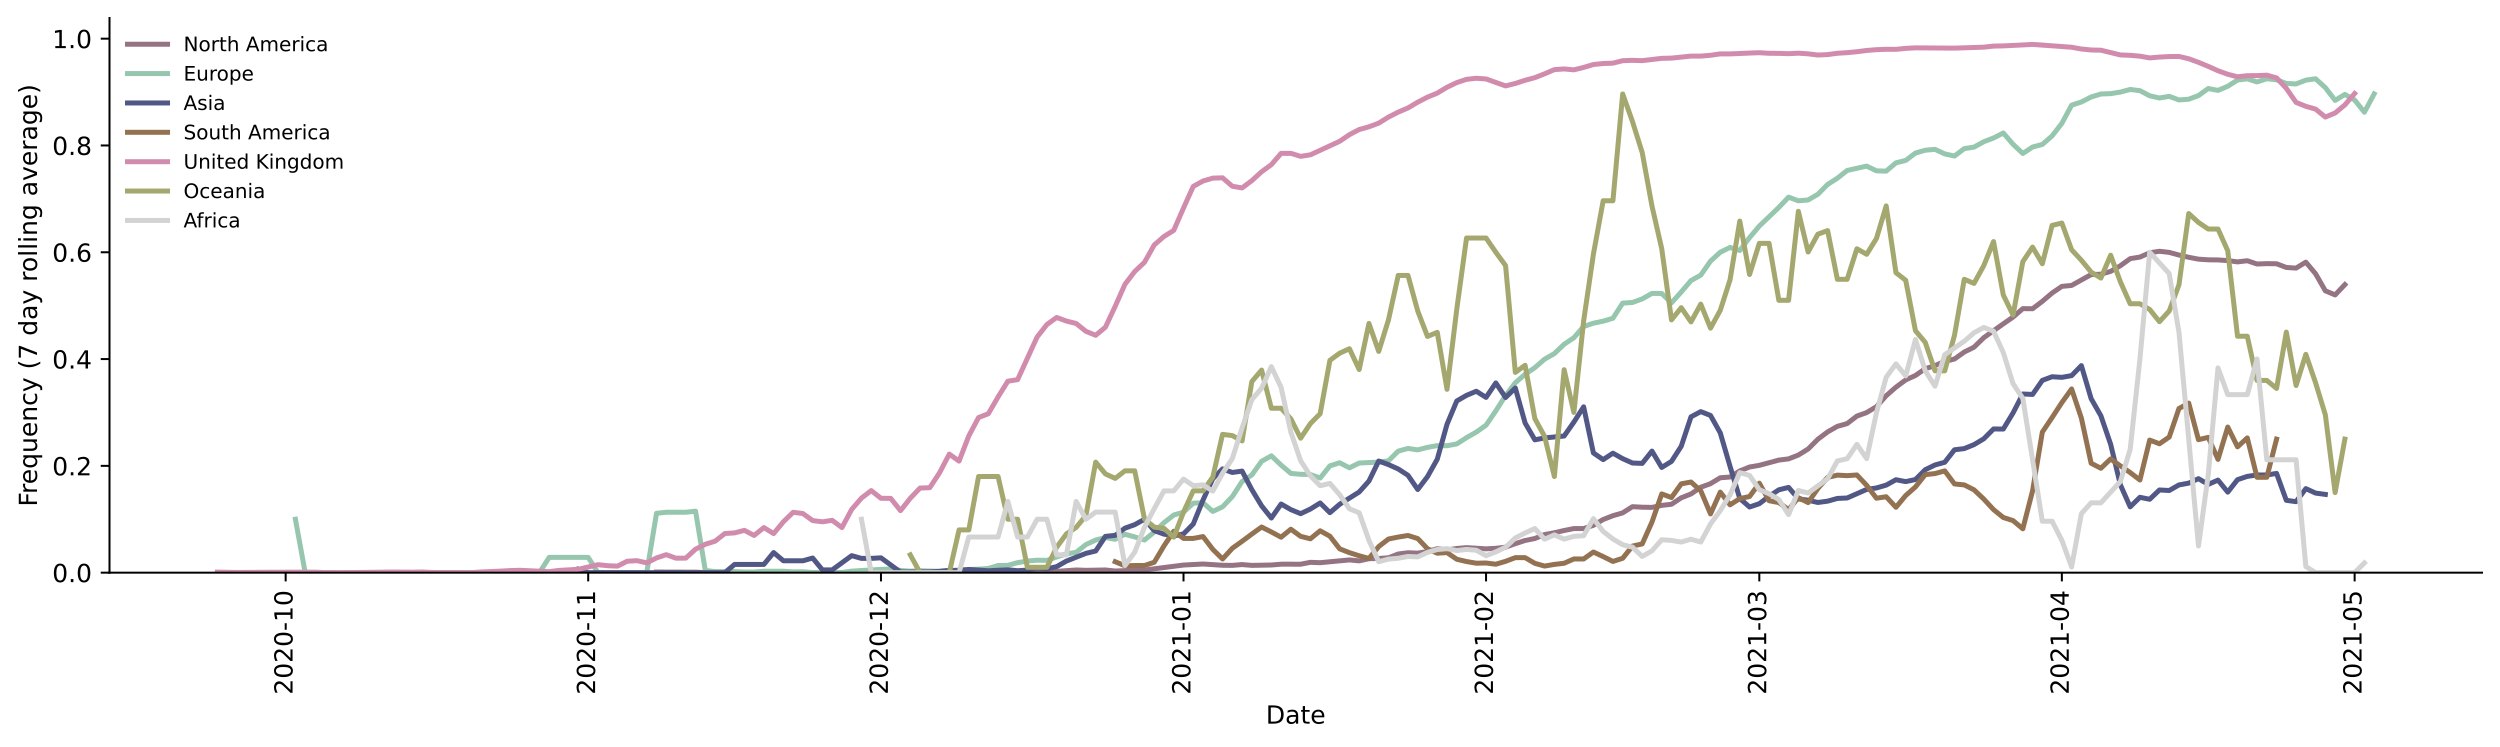 <?xml version="1.0" encoding="utf-8" standalone="no"?>
<!DOCTYPE svg PUBLIC "-//W3C//DTD SVG 1.1//EN"
  "http://www.w3.org/Graphics/SVG/1.1/DTD/svg11.dtd">
<!-- Created with matplotlib (https://matplotlib.org/) -->
<svg height="298.621pt" version="1.1" viewBox="0 0 999.581 298.621" width="999.581pt" xmlns="http://www.w3.org/2000/svg" xmlns:xlink="http://www.w3.org/1999/xlink">
 <defs>
  <style type="text/css">*{stroke-linecap:butt;stroke-linejoin:round;}</style>
 </defs>
 <g id="figure_1">
  <g id="patch_1">
   <path d="M 0 298.621 
L 999.581 298.621 
L 999.581 0 
L 0 0 
z
" style="fill:#ffffff;"/>
  </g>
  <g id="axes_1">
   <g id="patch_2">
    <path d="M 43.781 228.96 
L 992.381 228.96 
L 992.381 7.2 
L 43.781 7.2 
z
" style="fill:#ffffff;"/>
   </g>
   <g id="matplotlib.axis_1">
    <g id="xtick_1">
     <g id="line2d_1">
      <defs>
       <path d="M 0 0 
L 0 3.5 
" id="m5f5d234e60" style="stroke:#000000;stroke-width:0.8;"/>
      </defs>
      <g>
       <use style="stroke:#000000;stroke-width:0.8;" x="114.214" xlink:href="#m5f5d234e60" y="228.96"/>
      </g>
     </g>
     <g id="text_1">
      <!-- 2020-10 -->
      <g transform="translate(116.973 277.743)rotate(-90)scale(0.1 -0.1)">
       <defs>
        <path d="M 19.188 8.297 
L 53.609 8.297 
L 53.609 0 
L 7.328 0 
L 7.328 8.297 
Q 12.938 14.109 22.625 23.891 
Q 32.328 33.688 34.812 36.531 
Q 39.547 41.844 41.422 45.531 
Q 43.312 49.219 43.312 52.781 
Q 43.312 58.594 39.234 62.25 
Q 35.156 65.922 28.609 65.922 
Q 23.969 65.922 18.812 64.312 
Q 13.672 62.703 7.812 59.422 
L 7.812 69.391 
Q 13.766 71.781 18.938 73 
Q 24.125 74.219 28.422 74.219 
Q 39.75 74.219 46.484 68.547 
Q 53.219 62.891 53.219 53.422 
Q 53.219 48.922 51.531 44.891 
Q 49.859 40.875 45.406 35.406 
Q 44.188 33.984 37.641 27.219 
Q 31.109 20.453 19.188 8.297 
z
" id="DejaVuSans-50"/>
        <path d="M 31.781 66.406 
Q 24.172 66.406 20.328 58.906 
Q 16.5 51.422 16.5 36.375 
Q 16.5 21.391 20.328 13.891 
Q 24.172 6.391 31.781 6.391 
Q 39.453 6.391 43.281 13.891 
Q 47.125 21.391 47.125 36.375 
Q 47.125 51.422 43.281 58.906 
Q 39.453 66.406 31.781 66.406 
z
M 31.781 74.219 
Q 44.047 74.219 50.516 64.516 
Q 56.984 54.828 56.984 36.375 
Q 56.984 17.969 50.516 8.266 
Q 44.047 -1.422 31.781 -1.422 
Q 19.531 -1.422 13.062 8.266 
Q 6.594 17.969 6.594 36.375 
Q 6.594 54.828 13.062 64.516 
Q 19.531 74.219 31.781 74.219 
z
" id="DejaVuSans-48"/>
        <path d="M 4.891 31.391 
L 31.203 31.391 
L 31.203 23.391 
L 4.891 23.391 
z
" id="DejaVuSans-45"/>
        <path d="M 12.406 8.297 
L 28.516 8.297 
L 28.516 63.922 
L 10.984 60.406 
L 10.984 69.391 
L 28.422 72.906 
L 38.281 72.906 
L 38.281 8.297 
L 54.391 8.297 
L 54.391 0 
L 12.406 0 
z
" id="DejaVuSans-49"/>
       </defs>
       <use xlink:href="#DejaVuSans-50"/>
       <use x="63.623" xlink:href="#DejaVuSans-48"/>
       <use x="127.246" xlink:href="#DejaVuSans-50"/>
       <use x="190.869" xlink:href="#DejaVuSans-48"/>
       <use x="254.492" xlink:href="#DejaVuSans-45"/>
       <use x="290.576" xlink:href="#DejaVuSans-49"/>
       <use x="354.199" xlink:href="#DejaVuSans-48"/>
      </g>
     </g>
    </g>
    <g id="xtick_2">
     <g id="line2d_2">
      <g>
       <use style="stroke:#000000;stroke-width:0.8;" x="235.179" xlink:href="#m5f5d234e60" y="228.96"/>
      </g>
     </g>
     <g id="text_2">
      <!-- 2020-11 -->
      <g transform="translate(237.939 277.743)rotate(-90)scale(0.1 -0.1)">
       <use xlink:href="#DejaVuSans-50"/>
       <use x="63.623" xlink:href="#DejaVuSans-48"/>
       <use x="127.246" xlink:href="#DejaVuSans-50"/>
       <use x="190.869" xlink:href="#DejaVuSans-48"/>
       <use x="254.492" xlink:href="#DejaVuSans-45"/>
       <use x="290.576" xlink:href="#DejaVuSans-49"/>
       <use x="354.199" xlink:href="#DejaVuSans-49"/>
      </g>
     </g>
    </g>
    <g id="xtick_3">
     <g id="line2d_3">
      <g>
       <use style="stroke:#000000;stroke-width:0.8;" x="352.242" xlink:href="#m5f5d234e60" y="228.96"/>
      </g>
     </g>
     <g id="text_3">
      <!-- 2020-12 -->
      <g transform="translate(355.001 277.743)rotate(-90)scale(0.1 -0.1)">
       <use xlink:href="#DejaVuSans-50"/>
       <use x="63.623" xlink:href="#DejaVuSans-48"/>
       <use x="127.246" xlink:href="#DejaVuSans-50"/>
       <use x="190.869" xlink:href="#DejaVuSans-48"/>
       <use x="254.492" xlink:href="#DejaVuSans-45"/>
       <use x="290.576" xlink:href="#DejaVuSans-49"/>
       <use x="354.199" xlink:href="#DejaVuSans-50"/>
      </g>
     </g>
    </g>
    <g id="xtick_4">
     <g id="line2d_4">
      <g>
       <use style="stroke:#000000;stroke-width:0.8;" x="473.207" xlink:href="#m5f5d234e60" y="228.96"/>
      </g>
     </g>
     <g id="text_4">
      <!-- 2021-01 -->
      <g transform="translate(475.966 277.743)rotate(-90)scale(0.1 -0.1)">
       <use xlink:href="#DejaVuSans-50"/>
       <use x="63.623" xlink:href="#DejaVuSans-48"/>
       <use x="127.246" xlink:href="#DejaVuSans-50"/>
       <use x="190.869" xlink:href="#DejaVuSans-49"/>
       <use x="254.492" xlink:href="#DejaVuSans-45"/>
       <use x="290.576" xlink:href="#DejaVuSans-48"/>
       <use x="354.199" xlink:href="#DejaVuSans-49"/>
      </g>
     </g>
    </g>
    <g id="xtick_5">
     <g id="line2d_5">
      <g>
       <use style="stroke:#000000;stroke-width:0.8;" x="594.172" xlink:href="#m5f5d234e60" y="228.96"/>
      </g>
     </g>
     <g id="text_5">
      <!-- 2021-02 -->
      <g transform="translate(596.932 277.743)rotate(-90)scale(0.1 -0.1)">
       <use xlink:href="#DejaVuSans-50"/>
       <use x="63.623" xlink:href="#DejaVuSans-48"/>
       <use x="127.246" xlink:href="#DejaVuSans-50"/>
       <use x="190.869" xlink:href="#DejaVuSans-49"/>
       <use x="254.492" xlink:href="#DejaVuSans-45"/>
       <use x="290.576" xlink:href="#DejaVuSans-48"/>
       <use x="354.199" xlink:href="#DejaVuSans-50"/>
      </g>
     </g>
    </g>
    <g id="xtick_6">
     <g id="line2d_6">
      <g>
       <use style="stroke:#000000;stroke-width:0.8;" x="703.431" xlink:href="#m5f5d234e60" y="228.96"/>
      </g>
     </g>
     <g id="text_6">
      <!-- 2021-03 -->
      <g transform="translate(706.19 277.743)rotate(-90)scale(0.1 -0.1)">
       <defs>
        <path d="M 40.578 39.312 
Q 47.656 37.797 51.625 33 
Q 55.609 28.219 55.609 21.188 
Q 55.609 10.406 48.188 4.484 
Q 40.766 -1.422 27.094 -1.422 
Q 22.516 -1.422 17.656 -0.516 
Q 12.797 0.391 7.625 2.203 
L 7.625 11.719 
Q 11.719 9.328 16.594 8.109 
Q 21.484 6.891 26.812 6.891 
Q 36.078 6.891 40.938 10.547 
Q 45.797 14.203 45.797 21.188 
Q 45.797 27.641 41.281 31.266 
Q 36.766 34.906 28.719 34.906 
L 20.219 34.906 
L 20.219 43.016 
L 29.109 43.016 
Q 36.375 43.016 40.234 45.922 
Q 44.094 48.828 44.094 54.297 
Q 44.094 59.906 40.109 62.906 
Q 36.141 65.922 28.719 65.922 
Q 24.656 65.922 20.016 65.031 
Q 15.375 64.156 9.812 62.312 
L 9.812 71.094 
Q 15.438 72.656 20.344 73.438 
Q 25.25 74.219 29.594 74.219 
Q 40.828 74.219 47.359 69.109 
Q 53.906 64.016 53.906 55.328 
Q 53.906 49.266 50.438 45.094 
Q 46.969 40.922 40.578 39.312 
z
" id="DejaVuSans-51"/>
       </defs>
       <use xlink:href="#DejaVuSans-50"/>
       <use x="63.623" xlink:href="#DejaVuSans-48"/>
       <use x="127.246" xlink:href="#DejaVuSans-50"/>
       <use x="190.869" xlink:href="#DejaVuSans-49"/>
       <use x="254.492" xlink:href="#DejaVuSans-45"/>
       <use x="290.576" xlink:href="#DejaVuSans-48"/>
       <use x="354.199" xlink:href="#DejaVuSans-51"/>
      </g>
     </g>
    </g>
    <g id="xtick_7">
     <g id="line2d_7">
      <g>
       <use style="stroke:#000000;stroke-width:0.8;" x="824.396" xlink:href="#m5f5d234e60" y="228.96"/>
      </g>
     </g>
     <g id="text_7">
      <!-- 2021-04 -->
      <g transform="translate(827.155 277.743)rotate(-90)scale(0.1 -0.1)">
       <defs>
        <path d="M 37.797 64.312 
L 12.891 25.391 
L 37.797 25.391 
z
M 35.203 72.906 
L 47.609 72.906 
L 47.609 25.391 
L 58.016 25.391 
L 58.016 17.188 
L 47.609 17.188 
L 47.609 0 
L 37.797 0 
L 37.797 17.188 
L 4.891 17.188 
L 4.891 26.703 
z
" id="DejaVuSans-52"/>
       </defs>
       <use xlink:href="#DejaVuSans-50"/>
       <use x="63.623" xlink:href="#DejaVuSans-48"/>
       <use x="127.246" xlink:href="#DejaVuSans-50"/>
       <use x="190.869" xlink:href="#DejaVuSans-49"/>
       <use x="254.492" xlink:href="#DejaVuSans-45"/>
       <use x="290.576" xlink:href="#DejaVuSans-48"/>
       <use x="354.199" xlink:href="#DejaVuSans-52"/>
      </g>
     </g>
    </g>
    <g id="xtick_8">
     <g id="line2d_8">
      <g>
       <use style="stroke:#000000;stroke-width:0.8;" x="941.459" xlink:href="#m5f5d234e60" y="228.96"/>
      </g>
     </g>
     <g id="text_8">
      <!-- 2021-05 -->
      <g transform="translate(944.218 277.743)rotate(-90)scale(0.1 -0.1)">
       <defs>
        <path d="M 10.797 72.906 
L 49.516 72.906 
L 49.516 64.594 
L 19.828 64.594 
L 19.828 46.734 
Q 21.969 47.469 24.109 47.828 
Q 26.266 48.188 28.422 48.188 
Q 40.625 48.188 47.75 41.5 
Q 54.891 34.812 54.891 23.391 
Q 54.891 11.625 47.562 5.094 
Q 40.234 -1.422 26.906 -1.422 
Q 22.312 -1.422 17.547 -0.641 
Q 12.797 0.141 7.719 1.703 
L 7.719 11.625 
Q 12.109 9.234 16.797 8.062 
Q 21.484 6.891 26.703 6.891 
Q 35.156 6.891 40.078 11.328 
Q 45.016 15.766 45.016 23.391 
Q 45.016 31 40.078 35.438 
Q 35.156 39.891 26.703 39.891 
Q 22.75 39.891 18.812 39.016 
Q 14.891 38.141 10.797 36.281 
z
" id="DejaVuSans-53"/>
       </defs>
       <use xlink:href="#DejaVuSans-50"/>
       <use x="63.623" xlink:href="#DejaVuSans-48"/>
       <use x="127.246" xlink:href="#DejaVuSans-50"/>
       <use x="190.869" xlink:href="#DejaVuSans-49"/>
       <use x="254.492" xlink:href="#DejaVuSans-45"/>
       <use x="290.576" xlink:href="#DejaVuSans-48"/>
       <use x="354.199" xlink:href="#DejaVuSans-53"/>
      </g>
     </g>
    </g>
    <g id="text_9">
     <!-- Date -->
     <g transform="translate(506.13 289.341)scale(0.1 -0.1)">
      <defs>
       <path d="M 19.672 64.797 
L 19.672 8.109 
L 31.594 8.109 
Q 46.688 8.109 53.688 14.938 
Q 60.688 21.781 60.688 36.531 
Q 60.688 51.172 53.688 57.984 
Q 46.688 64.797 31.594 64.797 
z
M 9.812 72.906 
L 30.078 72.906 
Q 51.266 72.906 61.172 64.094 
Q 71.094 55.281 71.094 36.531 
Q 71.094 17.672 61.125 8.828 
Q 51.172 0 30.078 0 
L 9.812 0 
z
" id="DejaVuSans-68"/>
       <path d="M 34.281 27.484 
Q 23.391 27.484 19.188 25 
Q 14.984 22.516 14.984 16.5 
Q 14.984 11.719 18.141 8.906 
Q 21.297 6.109 26.703 6.109 
Q 34.188 6.109 38.703 11.406 
Q 43.219 16.703 43.219 25.484 
L 43.219 27.484 
z
M 52.203 31.203 
L 52.203 0 
L 43.219 0 
L 43.219 8.297 
Q 40.141 3.328 35.547 0.953 
Q 30.953 -1.422 24.312 -1.422 
Q 15.922 -1.422 10.953 3.297 
Q 6 8.016 6 15.922 
Q 6 25.141 12.172 29.828 
Q 18.359 34.516 30.609 34.516 
L 43.219 34.516 
L 43.219 35.406 
Q 43.219 41.609 39.141 45 
Q 35.062 48.391 27.688 48.391 
Q 23 48.391 18.547 47.266 
Q 14.109 46.141 10.016 43.891 
L 10.016 52.203 
Q 14.938 54.109 19.578 55.047 
Q 24.219 56 28.609 56 
Q 40.484 56 46.344 49.844 
Q 52.203 43.703 52.203 31.203 
z
" id="DejaVuSans-97"/>
       <path d="M 18.312 70.219 
L 18.312 54.688 
L 36.812 54.688 
L 36.812 47.703 
L 18.312 47.703 
L 18.312 18.016 
Q 18.312 11.328 20.141 9.422 
Q 21.969 7.516 27.594 7.516 
L 36.812 7.516 
L 36.812 0 
L 27.594 0 
Q 17.188 0 13.234 3.875 
Q 9.281 7.766 9.281 18.016 
L 9.281 47.703 
L 2.688 47.703 
L 2.688 54.688 
L 9.281 54.688 
L 9.281 70.219 
z
" id="DejaVuSans-116"/>
       <path d="M 56.203 29.594 
L 56.203 25.203 
L 14.891 25.203 
Q 15.484 15.922 20.484 11.062 
Q 25.484 6.203 34.422 6.203 
Q 39.594 6.203 44.453 7.469 
Q 49.312 8.734 54.109 11.281 
L 54.109 2.781 
Q 49.266 0.734 44.188 -0.344 
Q 39.109 -1.422 33.891 -1.422 
Q 20.797 -1.422 13.156 6.188 
Q 5.516 13.812 5.516 26.812 
Q 5.516 40.234 12.766 48.109 
Q 20.016 56 32.328 56 
Q 43.359 56 49.781 48.891 
Q 56.203 41.797 56.203 29.594 
z
M 47.219 32.234 
Q 47.125 39.594 43.094 43.984 
Q 39.062 48.391 32.422 48.391 
Q 24.906 48.391 20.391 44.141 
Q 15.875 39.891 15.188 32.172 
z
" id="DejaVuSans-101"/>
      </defs>
      <use xlink:href="#DejaVuSans-68"/>
      <use x="77.002" xlink:href="#DejaVuSans-97"/>
      <use x="138.281" xlink:href="#DejaVuSans-116"/>
      <use x="177.49" xlink:href="#DejaVuSans-101"/>
     </g>
    </g>
   </g>
   <g id="matplotlib.axis_2">
    <g id="ytick_1">
     <g id="line2d_9">
      <defs>
       <path d="M 0 0 
L -3.5 0 
" id="ma292fca022" style="stroke:#000000;stroke-width:0.8;"/>
      </defs>
      <g>
       <use style="stroke:#000000;stroke-width:0.8;" x="43.781" xlink:href="#ma292fca022" y="228.96"/>
      </g>
     </g>
     <g id="text_10">
      <!-- 0.0 -->
      <g transform="translate(20.878 232.759)scale(0.1 -0.1)">
       <defs>
        <path d="M 10.688 12.406 
L 21 12.406 
L 21 0 
L 10.688 0 
z
" id="DejaVuSans-46"/>
       </defs>
       <use xlink:href="#DejaVuSans-48"/>
       <use x="63.623" xlink:href="#DejaVuSans-46"/>
       <use x="95.41" xlink:href="#DejaVuSans-48"/>
      </g>
     </g>
    </g>
    <g id="ytick_2">
     <g id="line2d_10">
      <g>
       <use style="stroke:#000000;stroke-width:0.8;" x="43.781" xlink:href="#ma292fca022" y="186.258"/>
      </g>
     </g>
     <g id="text_11">
      <!-- 0.2 -->
      <g transform="translate(20.878 190.058)scale(0.1 -0.1)">
       <use xlink:href="#DejaVuSans-48"/>
       <use x="63.623" xlink:href="#DejaVuSans-46"/>
       <use x="95.41" xlink:href="#DejaVuSans-50"/>
      </g>
     </g>
    </g>
    <g id="ytick_3">
     <g id="line2d_11">
      <g>
       <use style="stroke:#000000;stroke-width:0.8;" x="43.781" xlink:href="#ma292fca022" y="143.557"/>
      </g>
     </g>
     <g id="text_12">
      <!-- 0.4 -->
      <g transform="translate(20.878 147.356)scale(0.1 -0.1)">
       <use xlink:href="#DejaVuSans-48"/>
       <use x="63.623" xlink:href="#DejaVuSans-46"/>
       <use x="95.41" xlink:href="#DejaVuSans-52"/>
      </g>
     </g>
    </g>
    <g id="ytick_4">
     <g id="line2d_12">
      <g>
       <use style="stroke:#000000;stroke-width:0.8;" x="43.781" xlink:href="#ma292fca022" y="100.855"/>
      </g>
     </g>
     <g id="text_13">
      <!-- 0.6 -->
      <g transform="translate(20.878 104.655)scale(0.1 -0.1)">
       <defs>
        <path d="M 33.016 40.375 
Q 26.375 40.375 22.484 35.828 
Q 18.609 31.297 18.609 23.391 
Q 18.609 15.531 22.484 10.953 
Q 26.375 6.391 33.016 6.391 
Q 39.656 6.391 43.531 10.953 
Q 47.406 15.531 47.406 23.391 
Q 47.406 31.297 43.531 35.828 
Q 39.656 40.375 33.016 40.375 
z
M 52.594 71.297 
L 52.594 62.312 
Q 48.875 64.062 45.094 64.984 
Q 41.312 65.922 37.594 65.922 
Q 27.828 65.922 22.672 59.328 
Q 17.531 52.734 16.797 39.406 
Q 19.672 43.656 24.016 45.922 
Q 28.375 48.188 33.594 48.188 
Q 44.578 48.188 50.953 41.516 
Q 57.328 34.859 57.328 23.391 
Q 57.328 12.156 50.688 5.359 
Q 44.047 -1.422 33.016 -1.422 
Q 20.359 -1.422 13.672 8.266 
Q 6.984 17.969 6.984 36.375 
Q 6.984 53.656 15.188 63.938 
Q 23.391 74.219 37.203 74.219 
Q 40.922 74.219 44.703 73.484 
Q 48.484 72.75 52.594 71.297 
z
" id="DejaVuSans-54"/>
       </defs>
       <use xlink:href="#DejaVuSans-48"/>
       <use x="63.623" xlink:href="#DejaVuSans-46"/>
       <use x="95.41" xlink:href="#DejaVuSans-54"/>
      </g>
     </g>
    </g>
    <g id="ytick_5">
     <g id="line2d_13">
      <g>
       <use style="stroke:#000000;stroke-width:0.8;" x="43.781" xlink:href="#ma292fca022" y="58.154"/>
      </g>
     </g>
     <g id="text_14">
      <!-- 0.8 -->
      <g transform="translate(20.878 61.953)scale(0.1 -0.1)">
       <defs>
        <path d="M 31.781 34.625 
Q 24.75 34.625 20.719 30.859 
Q 16.703 27.094 16.703 20.516 
Q 16.703 13.922 20.719 10.156 
Q 24.75 6.391 31.781 6.391 
Q 38.812 6.391 42.859 10.172 
Q 46.922 13.969 46.922 20.516 
Q 46.922 27.094 42.891 30.859 
Q 38.875 34.625 31.781 34.625 
z
M 21.922 38.812 
Q 15.578 40.375 12.031 44.719 
Q 8.5 49.078 8.5 55.328 
Q 8.5 64.062 14.719 69.141 
Q 20.953 74.219 31.781 74.219 
Q 42.672 74.219 48.875 69.141 
Q 55.078 64.062 55.078 55.328 
Q 55.078 49.078 51.531 44.719 
Q 48 40.375 41.703 38.812 
Q 48.828 37.156 52.797 32.312 
Q 56.781 27.484 56.781 20.516 
Q 56.781 9.906 50.312 4.234 
Q 43.844 -1.422 31.781 -1.422 
Q 19.734 -1.422 13.25 4.234 
Q 6.781 9.906 6.781 20.516 
Q 6.781 27.484 10.781 32.312 
Q 14.797 37.156 21.922 38.812 
z
M 18.312 54.391 
Q 18.312 48.734 21.844 45.562 
Q 25.391 42.391 31.781 42.391 
Q 38.141 42.391 41.719 45.562 
Q 45.312 48.734 45.312 54.391 
Q 45.312 60.062 41.719 63.234 
Q 38.141 66.406 31.781 66.406 
Q 25.391 66.406 21.844 63.234 
Q 18.312 60.062 18.312 54.391 
z
" id="DejaVuSans-56"/>
       </defs>
       <use xlink:href="#DejaVuSans-48"/>
       <use x="63.623" xlink:href="#DejaVuSans-46"/>
       <use x="95.41" xlink:href="#DejaVuSans-56"/>
      </g>
     </g>
    </g>
    <g id="ytick_6">
     <g id="line2d_14">
      <g>
       <use style="stroke:#000000;stroke-width:0.8;" x="43.781" xlink:href="#ma292fca022" y="15.452"/>
      </g>
     </g>
     <g id="text_15">
      <!-- 1.0 -->
      <g transform="translate(20.878 19.251)scale(0.1 -0.1)">
       <use xlink:href="#DejaVuSans-49"/>
       <use x="63.623" xlink:href="#DejaVuSans-46"/>
       <use x="95.41" xlink:href="#DejaVuSans-48"/>
      </g>
     </g>
    </g>
    <g id="text_16">
     <!-- Frequency (7 day rolling average) -->
     <g transform="translate(14.798 202.529)rotate(-90)scale(0.1 -0.1)">
      <defs>
       <path d="M 9.812 72.906 
L 51.703 72.906 
L 51.703 64.594 
L 19.672 64.594 
L 19.672 43.109 
L 48.578 43.109 
L 48.578 34.812 
L 19.672 34.812 
L 19.672 0 
L 9.812 0 
z
" id="DejaVuSans-70"/>
       <path d="M 41.109 46.297 
Q 39.594 47.172 37.812 47.578 
Q 36.031 48 33.891 48 
Q 26.266 48 22.188 43.047 
Q 18.109 38.094 18.109 28.812 
L 18.109 0 
L 9.078 0 
L 9.078 54.688 
L 18.109 54.688 
L 18.109 46.188 
Q 20.953 51.172 25.484 53.578 
Q 30.031 56 36.531 56 
Q 37.453 56 38.578 55.875 
Q 39.703 55.766 41.062 55.516 
z
" id="DejaVuSans-114"/>
       <path d="M 14.797 27.297 
Q 14.797 17.391 18.875 11.75 
Q 22.953 6.109 30.078 6.109 
Q 37.203 6.109 41.297 11.75 
Q 45.406 17.391 45.406 27.297 
Q 45.406 37.203 41.297 42.844 
Q 37.203 48.484 30.078 48.484 
Q 22.953 48.484 18.875 42.844 
Q 14.797 37.203 14.797 27.297 
z
M 45.406 8.203 
Q 42.578 3.328 38.25 0.953 
Q 33.938 -1.422 27.875 -1.422 
Q 17.969 -1.422 11.734 6.484 
Q 5.516 14.406 5.516 27.297 
Q 5.516 40.188 11.734 48.094 
Q 17.969 56 27.875 56 
Q 33.938 56 38.25 53.625 
Q 42.578 51.266 45.406 46.391 
L 45.406 54.688 
L 54.391 54.688 
L 54.391 -20.797 
L 45.406 -20.797 
z
" id="DejaVuSans-113"/>
       <path d="M 8.5 21.578 
L 8.5 54.688 
L 17.484 54.688 
L 17.484 21.922 
Q 17.484 14.156 20.5 10.266 
Q 23.531 6.391 29.594 6.391 
Q 36.859 6.391 41.078 11.031 
Q 45.312 15.672 45.312 23.688 
L 45.312 54.688 
L 54.297 54.688 
L 54.297 0 
L 45.312 0 
L 45.312 8.406 
Q 42.047 3.422 37.719 1 
Q 33.406 -1.422 27.688 -1.422 
Q 18.266 -1.422 13.375 4.438 
Q 8.5 10.297 8.5 21.578 
z
M 31.109 56 
z
" id="DejaVuSans-117"/>
       <path d="M 54.891 33.016 
L 54.891 0 
L 45.906 0 
L 45.906 32.719 
Q 45.906 40.484 42.875 44.328 
Q 39.844 48.188 33.797 48.188 
Q 26.516 48.188 22.312 43.547 
Q 18.109 38.922 18.109 30.906 
L 18.109 0 
L 9.078 0 
L 9.078 54.688 
L 18.109 54.688 
L 18.109 46.188 
Q 21.344 51.125 25.703 53.562 
Q 30.078 56 35.797 56 
Q 45.219 56 50.047 50.172 
Q 54.891 44.344 54.891 33.016 
z
" id="DejaVuSans-110"/>
       <path d="M 48.781 52.594 
L 48.781 44.188 
Q 44.969 46.297 41.141 47.344 
Q 37.312 48.391 33.406 48.391 
Q 24.656 48.391 19.812 42.844 
Q 14.984 37.312 14.984 27.297 
Q 14.984 17.281 19.812 11.734 
Q 24.656 6.203 33.406 6.203 
Q 37.312 6.203 41.141 7.25 
Q 44.969 8.297 48.781 10.406 
L 48.781 2.094 
Q 45.016 0.344 40.984 -0.531 
Q 36.969 -1.422 32.422 -1.422 
Q 20.062 -1.422 12.781 6.344 
Q 5.516 14.109 5.516 27.297 
Q 5.516 40.672 12.859 48.328 
Q 20.219 56 33.016 56 
Q 37.156 56 41.109 55.141 
Q 45.062 54.297 48.781 52.594 
z
" id="DejaVuSans-99"/>
       <path d="M 32.172 -5.078 
Q 28.375 -14.844 24.75 -17.812 
Q 21.141 -20.797 15.094 -20.797 
L 7.906 -20.797 
L 7.906 -13.281 
L 13.188 -13.281 
Q 16.891 -13.281 18.938 -11.516 
Q 21 -9.766 23.484 -3.219 
L 25.094 0.875 
L 2.984 54.688 
L 12.5 54.688 
L 29.594 11.922 
L 46.688 54.688 
L 56.203 54.688 
z
" id="DejaVuSans-121"/>
       <path id="DejaVuSans-32"/>
       <path d="M 31 75.875 
Q 24.469 64.656 21.281 53.656 
Q 18.109 42.672 18.109 31.391 
Q 18.109 20.125 21.312 9.062 
Q 24.516 -2 31 -13.188 
L 23.188 -13.188 
Q 15.875 -1.703 12.234 9.375 
Q 8.594 20.453 8.594 31.391 
Q 8.594 42.281 12.203 53.312 
Q 15.828 64.359 23.188 75.875 
z
" id="DejaVuSans-40"/>
       <path d="M 8.203 72.906 
L 55.078 72.906 
L 55.078 68.703 
L 28.609 0 
L 18.312 0 
L 43.219 64.594 
L 8.203 64.594 
z
" id="DejaVuSans-55"/>
       <path d="M 45.406 46.391 
L 45.406 75.984 
L 54.391 75.984 
L 54.391 0 
L 45.406 0 
L 45.406 8.203 
Q 42.578 3.328 38.25 0.953 
Q 33.938 -1.422 27.875 -1.422 
Q 17.969 -1.422 11.734 6.484 
Q 5.516 14.406 5.516 27.297 
Q 5.516 40.188 11.734 48.094 
Q 17.969 56 27.875 56 
Q 33.938 56 38.25 53.625 
Q 42.578 51.266 45.406 46.391 
z
M 14.797 27.297 
Q 14.797 17.391 18.875 11.75 
Q 22.953 6.109 30.078 6.109 
Q 37.203 6.109 41.297 11.75 
Q 45.406 17.391 45.406 27.297 
Q 45.406 37.203 41.297 42.844 
Q 37.203 48.484 30.078 48.484 
Q 22.953 48.484 18.875 42.844 
Q 14.797 37.203 14.797 27.297 
z
" id="DejaVuSans-100"/>
       <path d="M 30.609 48.391 
Q 23.391 48.391 19.188 42.75 
Q 14.984 37.109 14.984 27.297 
Q 14.984 17.484 19.156 11.844 
Q 23.344 6.203 30.609 6.203 
Q 37.797 6.203 41.984 11.859 
Q 46.188 17.531 46.188 27.297 
Q 46.188 37.016 41.984 42.703 
Q 37.797 48.391 30.609 48.391 
z
M 30.609 56 
Q 42.328 56 49.016 48.375 
Q 55.719 40.766 55.719 27.297 
Q 55.719 13.875 49.016 6.219 
Q 42.328 -1.422 30.609 -1.422 
Q 18.844 -1.422 12.172 6.219 
Q 5.516 13.875 5.516 27.297 
Q 5.516 40.766 12.172 48.375 
Q 18.844 56 30.609 56 
z
" id="DejaVuSans-111"/>
       <path d="M 9.422 75.984 
L 18.406 75.984 
L 18.406 0 
L 9.422 0 
z
" id="DejaVuSans-108"/>
       <path d="M 9.422 54.688 
L 18.406 54.688 
L 18.406 0 
L 9.422 0 
z
M 9.422 75.984 
L 18.406 75.984 
L 18.406 64.594 
L 9.422 64.594 
z
" id="DejaVuSans-105"/>
       <path d="M 45.406 27.984 
Q 45.406 37.75 41.375 43.109 
Q 37.359 48.484 30.078 48.484 
Q 22.859 48.484 18.828 43.109 
Q 14.797 37.75 14.797 27.984 
Q 14.797 18.266 18.828 12.891 
Q 22.859 7.516 30.078 7.516 
Q 37.359 7.516 41.375 12.891 
Q 45.406 18.266 45.406 27.984 
z
M 54.391 6.781 
Q 54.391 -7.172 48.188 -13.984 
Q 42 -20.797 29.203 -20.797 
Q 24.469 -20.797 20.266 -20.094 
Q 16.062 -19.391 12.109 -17.922 
L 12.109 -9.188 
Q 16.062 -11.328 19.922 -12.344 
Q 23.781 -13.375 27.781 -13.375 
Q 36.625 -13.375 41.016 -8.766 
Q 45.406 -4.156 45.406 5.172 
L 45.406 9.625 
Q 42.625 4.781 38.281 2.391 
Q 33.938 0 27.875 0 
Q 17.828 0 11.672 7.656 
Q 5.516 15.328 5.516 27.984 
Q 5.516 40.672 11.672 48.328 
Q 17.828 56 27.875 56 
Q 33.938 56 38.281 53.609 
Q 42.625 51.219 45.406 46.391 
L 45.406 54.688 
L 54.391 54.688 
z
" id="DejaVuSans-103"/>
       <path d="M 2.984 54.688 
L 12.5 54.688 
L 29.594 8.797 
L 46.688 54.688 
L 56.203 54.688 
L 35.688 0 
L 23.484 0 
z
" id="DejaVuSans-118"/>
       <path d="M 8.016 75.875 
L 15.828 75.875 
Q 23.141 64.359 26.781 53.312 
Q 30.422 42.281 30.422 31.391 
Q 30.422 20.453 26.781 9.375 
Q 23.141 -1.703 15.828 -13.188 
L 8.016 -13.188 
Q 14.5 -2 17.703 9.062 
Q 20.906 20.125 20.906 31.391 
Q 20.906 42.672 17.703 53.656 
Q 14.5 64.656 8.016 75.875 
z
" id="DejaVuSans-41"/>
      </defs>
      <use xlink:href="#DejaVuSans-70"/>
      <use x="50.27" xlink:href="#DejaVuSans-114"/>
      <use x="89.133" xlink:href="#DejaVuSans-101"/>
      <use x="150.656" xlink:href="#DejaVuSans-113"/>
      <use x="214.133" xlink:href="#DejaVuSans-117"/>
      <use x="277.512" xlink:href="#DejaVuSans-101"/>
      <use x="339.035" xlink:href="#DejaVuSans-110"/>
      <use x="402.414" xlink:href="#DejaVuSans-99"/>
      <use x="457.395" xlink:href="#DejaVuSans-121"/>
      <use x="516.574" xlink:href="#DejaVuSans-32"/>
      <use x="548.361" xlink:href="#DejaVuSans-40"/>
      <use x="587.375" xlink:href="#DejaVuSans-55"/>
      <use x="650.998" xlink:href="#DejaVuSans-32"/>
      <use x="682.785" xlink:href="#DejaVuSans-100"/>
      <use x="746.262" xlink:href="#DejaVuSans-97"/>
      <use x="807.541" xlink:href="#DejaVuSans-121"/>
      <use x="866.721" xlink:href="#DejaVuSans-32"/>
      <use x="898.508" xlink:href="#DejaVuSans-114"/>
      <use x="937.371" xlink:href="#DejaVuSans-111"/>
      <use x="998.553" xlink:href="#DejaVuSans-108"/>
      <use x="1026.336" xlink:href="#DejaVuSans-108"/>
      <use x="1054.119" xlink:href="#DejaVuSans-105"/>
      <use x="1081.902" xlink:href="#DejaVuSans-110"/>
      <use x="1145.281" xlink:href="#DejaVuSans-103"/>
      <use x="1208.758" xlink:href="#DejaVuSans-32"/>
      <use x="1240.545" xlink:href="#DejaVuSans-97"/>
      <use x="1301.824" xlink:href="#DejaVuSans-118"/>
      <use x="1361.004" xlink:href="#DejaVuSans-101"/>
      <use x="1422.527" xlink:href="#DejaVuSans-114"/>
      <use x="1463.641" xlink:href="#DejaVuSans-97"/>
      <use x="1524.92" xlink:href="#DejaVuSans-103"/>
      <use x="1588.396" xlink:href="#DejaVuSans-101"/>
      <use x="1649.92" xlink:href="#DejaVuSans-41"/>
     </g>
    </g>
   </g>
   <g id="line2d_15">
    <path clip-path="url(#p3eb960dda9)" d="M 262.494 228.72 
L 274.2 228.762 
L 278.102 228.762 
L 282.004 228.96 
L 387.361 228.903 
L 395.165 228.84 
L 410.774 228.858 
L 418.578 228.563 
L 422.48 228.454 
L 430.284 227.899 
L 434.186 228.033 
L 441.99 227.892 
L 445.892 228.313 
L 453.697 228.002 
L 457.599 227.922 
L 473.207 225.925 
L 481.011 225.507 
L 488.816 226.012 
L 492.718 226.055 
L 496.62 225.728 
L 500.522 226.055 
L 508.326 225.903 
L 512.228 225.584 
L 520.032 225.586 
L 523.934 224.837 
L 527.836 224.981 
L 539.543 223.878 
L 543.445 224.258 
L 547.347 223.389 
L 551.249 223.301 
L 555.151 223.019 
L 559.053 221.505 
L 562.955 221.011 
L 566.857 221.161 
L 570.76 220.507 
L 574.662 219.391 
L 578.564 219.897 
L 582.466 219.292 
L 586.368 218.958 
L 594.172 219.446 
L 598.074 219.233 
L 601.976 218.777 
L 605.878 217.373 
L 609.781 216.102 
L 613.683 215.315 
L 617.585 213.724 
L 621.487 213.019 
L 625.389 212.111 
L 629.291 211.34 
L 633.193 211.331 
L 637.095 210.044 
L 640.997 207.722 
L 644.899 206.194 
L 648.802 205.051 
L 652.704 202.586 
L 656.606 202.795 
L 660.508 202.869 
L 664.41 202.066 
L 668.312 201.622 
L 672.214 199.04 
L 676.116 197.5 
L 680.018 194.815 
L 683.92 193.378 
L 687.823 191.02 
L 691.725 190.734 
L 695.627 188.29 
L 699.529 186.721 
L 703.431 186.052 
L 711.235 183.96 
L 715.137 183.473 
L 719.039 181.943 
L 722.941 179.531 
L 726.843 175.625 
L 730.746 172.689 
L 734.648 170.461 
L 738.55 169.362 
L 742.452 166.353 
L 746.354 164.957 
L 750.256 162.6 
L 754.158 158.223 
L 758.06 154.798 
L 761.962 151.903 
L 765.864 150.12 
L 769.767 147.411 
L 773.669 146.191 
L 777.571 144.477 
L 781.473 143.536 
L 785.375 140.755 
L 789.277 138.81 
L 793.179 135.011 
L 800.983 129.475 
L 804.885 126.77 
L 808.788 123.406 
L 812.69 123.444 
L 816.592 120.483 
L 820.494 117.162 
L 824.396 114.503 
L 828.298 114.122 
L 836.102 109.783 
L 840.004 109.637 
L 843.906 108.508 
L 847.809 106.245 
L 851.711 103.42 
L 855.613 102.788 
L 859.515 101.071 
L 863.417 100.469 
L 867.319 100.911 
L 871.221 101.967 
L 875.123 102.871 
L 879.025 103.62 
L 882.927 103.878 
L 886.83 103.933 
L 890.732 104.188 
L 894.634 104.713 
L 898.536 104.25 
L 902.438 105.559 
L 906.34 105.414 
L 910.242 105.458 
L 914.144 106.939 
L 918.046 107.196 
L 921.948 104.815 
L 925.85 109.471 
L 929.753 116.281 
L 933.655 117.923 
L 937.557 113.796 
L 937.557 113.796 
" style="fill:none;stroke:#947383;stroke-linecap:square;stroke-width:2;"/>
   </g>
   <g id="line2d_16">
    <path clip-path="url(#p3eb960dda9)" d="M 118.116 207.609 
L 122.018 228.96 
L 215.669 228.96 
L 219.571 222.86 
L 235.179 222.86 
L 239.081 228.96 
L 258.592 228.96 
L 262.494 205.237 
L 266.396 204.817 
L 274.2 204.817 
L 278.102 204.386 
L 282.004 228.109 
L 285.906 228.529 
L 293.711 228.529 
L 297.613 228.71 
L 301.515 228.71 
L 305.417 228.403 
L 313.221 228.403 
L 317.123 228.653 
L 321.025 228.601 
L 324.927 228.909 
L 336.634 228.909 
L 340.536 228.354 
L 348.34 227.875 
L 356.144 227.472 
L 360.046 228.077 
L 363.948 228.372 
L 367.85 228.198 
L 375.655 228.421 
L 383.459 228.021 
L 387.361 227.688 
L 391.263 227.57 
L 395.165 227.273 
L 399.067 226.118 
L 402.969 226.042 
L 406.871 224.963 
L 410.774 224.316 
L 414.676 223.984 
L 418.578 224.057 
L 422.48 222.692 
L 426.382 221.455 
L 430.284 220.829 
L 434.186 217.736 
L 438.088 215.926 
L 441.99 214.912 
L 445.892 215.63 
L 449.795 213.615 
L 453.697 214.67 
L 457.599 215.924 
L 461.501 212.736 
L 465.403 208.979 
L 469.305 205.922 
L 473.207 204.787 
L 477.109 201.186 
L 481.011 201.021 
L 484.913 204.479 
L 488.816 202.65 
L 492.718 198.565 
L 496.62 192.526 
L 500.522 189.897 
L 504.424 184.441 
L 508.326 182.255 
L 512.228 185.965 
L 516.13 189.282 
L 520.032 189.642 
L 523.934 189.72 
L 527.836 191.143 
L 531.739 186.255 
L 535.641 185.032 
L 539.543 187.049 
L 543.445 185.136 
L 551.249 184.764 
L 555.151 184.249 
L 559.053 180.375 
L 562.955 179.303 
L 566.857 179.883 
L 570.76 178.875 
L 574.662 178.167 
L 578.564 178.221 
L 582.466 177.495 
L 586.368 174.98 
L 590.27 172.772 
L 594.172 169.993 
L 598.074 164.29 
L 601.976 158.162 
L 605.878 153.036 
L 609.781 149.656 
L 613.683 146.985 
L 617.585 143.598 
L 621.487 141.371 
L 625.389 137.651 
L 629.291 135.024 
L 633.193 130.515 
L 637.095 129.229 
L 640.997 128.416 
L 644.899 127.246 
L 648.802 121.191 
L 652.704 120.94 
L 656.606 119.514 
L 660.508 117.311 
L 664.41 117.35 
L 668.312 121.101 
L 672.214 116.731 
L 676.116 112.178 
L 680.018 110.009 
L 683.92 104.401 
L 687.823 100.849 
L 691.725 98.932 
L 695.627 100.142 
L 699.529 94.999 
L 703.431 90.386 
L 711.235 82.928 
L 715.137 78.826 
L 719.039 80.285 
L 722.941 79.958 
L 726.843 77.671 
L 730.746 73.743 
L 734.648 71.255 
L 738.55 68.156 
L 746.354 66.417 
L 750.256 68.302 
L 754.158 68.421 
L 758.06 65.115 
L 761.962 64.138 
L 765.864 61.197 
L 769.767 60.069 
L 773.669 59.709 
L 777.571 61.539 
L 781.473 62.38 
L 785.375 59.432 
L 789.277 58.817 
L 793.179 56.667 
L 797.081 55.175 
L 800.983 53.169 
L 804.885 57.682 
L 808.788 61.363 
L 812.69 58.782 
L 816.592 57.75 
L 820.494 54.341 
L 824.396 49.318 
L 828.298 42.051 
L 832.2 40.782 
L 836.102 38.788 
L 840.004 37.578 
L 843.906 37.443 
L 847.809 36.815 
L 851.711 35.772 
L 855.613 36.248 
L 859.515 38.296 
L 863.417 39.18 
L 867.319 38.528 
L 871.221 39.956 
L 875.123 39.669 
L 879.025 38.214 
L 882.927 35.398 
L 886.83 36.141 
L 890.732 34.492 
L 894.634 31.998 
L 898.536 31.525 
L 902.438 32.757 
L 906.34 31.481 
L 910.242 31.912 
L 914.144 33.366 
L 918.046 33.566 
L 921.948 32.041 
L 925.85 31.502 
L 929.753 35.045 
L 933.655 40.137 
L 937.557 37.753 
L 941.459 39.98 
L 945.361 44.864 
L 949.263 37.555 
L 949.263 37.555 
" style="fill:none;stroke:#96c6ad;stroke-linecap:square;stroke-width:2;"/>
   </g>
   <g id="line2d_17">
    <path clip-path="url(#p3eb960dda9)" d="M 231.277 227.626 
L 235.179 228.96 
L 289.809 228.96 
L 293.711 225.675 
L 305.417 225.675 
L 309.319 220.931 
L 313.221 224.215 
L 321.025 224.215 
L 324.927 223.12 
L 328.83 227.865 
L 332.732 227.865 
L 340.536 222.172 
L 344.438 223.266 
L 348.34 223.266 
L 352.242 223.037 
L 360.046 228.73 
L 371.753 228.648 
L 375.655 228.44 
L 379.557 228.048 
L 383.459 228.048 
L 387.361 227.686 
L 395.165 228.206 
L 402.969 227.822 
L 406.871 228.184 
L 410.774 227.959 
L 414.676 227.074 
L 418.578 227.447 
L 422.48 226.563 
L 426.382 224.333 
L 434.186 221.25 
L 438.088 220.309 
L 441.99 214.46 
L 445.892 214.057 
L 449.795 211.176 
L 453.697 209.778 
L 457.599 207.615 
L 461.501 212.163 
L 465.403 213.565 
L 469.305 214.305 
L 473.207 213.466 
L 477.109 209.51 
L 481.011 199.908 
L 484.913 191.412 
L 488.816 187.481 
L 492.718 188.912 
L 496.62 188.359 
L 500.522 195.766 
L 504.424 202.243 
L 508.326 207.119 
L 512.228 201.53 
L 516.13 203.766 
L 520.032 205.379 
L 523.934 203.538 
L 527.836 201.105 
L 531.739 204.978 
L 535.641 201.632 
L 543.445 196.713 
L 547.347 192.337 
L 551.249 184.332 
L 555.151 185.762 
L 559.053 187.509 
L 562.955 190.04 
L 566.857 195.717 
L 570.76 190.564 
L 574.662 183.597 
L 578.564 169.634 
L 582.466 160.324 
L 586.368 158.074 
L 590.27 156.439 
L 594.172 158.886 
L 598.074 153.109 
L 601.976 158.938 
L 605.878 155.147 
L 609.781 169.114 
L 613.683 175.858 
L 617.585 175.102 
L 625.389 174.33 
L 629.291 168.763 
L 633.193 162.666 
L 637.095 181.105 
L 640.997 183.77 
L 644.899 181.199 
L 648.802 183.389 
L 652.704 185.127 
L 656.606 185.283 
L 660.508 180.368 
L 664.41 186.902 
L 668.312 184.486 
L 672.214 178.426 
L 676.116 166.661 
L 680.018 164.579 
L 683.92 166.112 
L 687.823 173.088 
L 691.725 186.472 
L 695.627 199.303 
L 699.529 202.72 
L 703.431 201.394 
L 707.333 198.444 
L 711.235 195.84 
L 715.137 194.879 
L 719.039 199.454 
L 722.941 200.012 
L 726.843 200.908 
L 730.746 200.381 
L 734.648 199.288 
L 738.55 199.115 
L 746.354 195.685 
L 750.256 195.1 
L 754.158 193.967 
L 758.06 191.812 
L 761.962 192.56 
L 765.864 191.732 
L 769.767 187.816 
L 773.669 185.91 
L 777.571 184.835 
L 781.473 179.838 
L 785.375 179.358 
L 789.277 177.777 
L 793.179 175.443 
L 797.081 171.517 
L 800.983 171.543 
L 804.885 165.101 
L 808.788 157.536 
L 812.69 157.706 
L 816.592 152.085 
L 820.494 150.636 
L 824.396 150.874 
L 828.298 150.187 
L 832.2 146.188 
L 836.102 159.389 
L 840.004 166.257 
L 843.906 177.642 
L 847.809 193.876 
L 851.711 202.644 
L 855.613 198.84 
L 859.515 199.626 
L 863.417 195.909 
L 867.319 196.118 
L 871.221 193.892 
L 875.123 193.172 
L 879.025 191.386 
L 882.927 193.672 
L 886.83 191.959 
L 890.732 196.767 
L 894.634 191.781 
L 898.536 190.478 
L 902.438 189.902 
L 906.34 189.919 
L 910.242 189.285 
L 914.144 200.047 
L 918.046 200.581 
L 921.948 195.371 
L 925.85 197.152 
L 929.753 197.681 
L 929.753 197.681 
" style="fill:none;stroke:#525886;stroke-linecap:square;stroke-width:2;"/>
   </g>
   <g id="line2d_18">
    <path clip-path="url(#p3eb960dda9)" d="M 445.892 224.592 
L 449.795 226.234 
L 453.697 226.113 
L 457.599 226.113 
L 461.501 224.819 
L 465.403 218.25 
L 469.305 212.427 
L 473.207 215.274 
L 477.109 215.274 
L 481.011 214.534 
L 484.913 219.648 
L 488.816 223.5 
L 492.718 219.23 
L 496.62 216.43 
L 500.522 213.536 
L 504.424 210.722 
L 508.326 212.692 
L 512.228 214.791 
L 516.13 211.598 
L 520.032 214.442 
L 523.934 215.428 
L 527.836 212.225 
L 531.739 214.396 
L 535.641 219.441 
L 539.543 220.969 
L 543.445 222.22 
L 547.347 223.288 
L 551.249 218.543 
L 555.151 215.52 
L 559.053 214.74 
L 562.955 214.105 
L 566.857 215.331 
L 570.76 219.409 
L 574.662 221.191 
L 578.564 220.944 
L 582.466 223.613 
L 586.368 224.521 
L 590.27 225.189 
L 594.172 225.107 
L 598.074 225.594 
L 601.976 224.44 
L 605.878 222.967 
L 609.781 222.967 
L 613.683 225.239 
L 617.585 226.333 
L 621.487 225.67 
L 625.389 225.202 
L 629.291 223.494 
L 633.193 223.494 
L 637.095 220.721 
L 640.997 222.538 
L 644.899 224.479 
L 648.802 223.222 
L 652.704 218.342 
L 656.606 217.48 
L 660.508 208.746 
L 664.41 197.488 
L 668.312 198.929 
L 672.214 193.457 
L 676.116 192.734 
L 680.018 196.212 
L 683.92 205.484 
L 687.823 196.761 
L 691.725 201.835 
L 695.627 199.36 
L 699.529 198.515 
L 703.431 193.197 
L 707.333 200.202 
L 711.235 200.951 
L 715.137 203.78 
L 719.039 198.987 
L 722.941 200.954 
L 726.843 195.301 
L 730.746 190.892 
L 734.648 189.968 
L 738.55 190.186 
L 742.452 189.905 
L 746.354 194.057 
L 750.256 199.199 
L 754.158 198.616 
L 758.06 202.821 
L 761.962 198.133 
L 765.864 194.688 
L 769.767 189.769 
L 773.669 189.348 
L 777.571 188.282 
L 781.473 193.499 
L 785.375 193.881 
L 789.277 195.853 
L 793.179 199.536 
L 797.081 203.761 
L 800.983 206.911 
L 804.885 208.15 
L 808.788 211.43 
L 812.69 196.236 
L 816.592 172.767 
L 820.494 166.944 
L 824.396 160.954 
L 828.298 155.52 
L 832.2 167.172 
L 836.102 185.216 
L 840.004 187.232 
L 843.906 183.497 
L 847.809 186.293 
L 851.711 188.943 
L 855.613 191.92 
L 859.515 175.956 
L 863.417 177.435 
L 867.319 174.744 
L 871.221 163.347 
L 875.123 161.197 
L 879.025 175.792 
L 882.927 174.875 
L 886.83 183.667 
L 890.732 170.752 
L 894.634 178.66 
L 898.536 175.101 
L 902.438 190.834 
L 906.34 190.834 
L 910.242 175.583 
" style="fill:none;stroke:#937252;stroke-linecap:square;stroke-width:2;"/>
   </g>
   <g id="line2d_19">
    <path clip-path="url(#p3eb960dda9)" d="M 86.899 228.747 
L 94.704 228.883 
L 110.312 228.791 
L 125.92 228.761 
L 129.823 228.931 
L 137.627 228.96 
L 157.137 228.714 
L 164.941 228.768 
L 168.843 228.692 
L 172.746 228.885 
L 188.354 228.96 
L 192.256 228.698 
L 200.06 228.357 
L 203.962 228.133 
L 207.864 228.021 
L 219.571 228.563 
L 223.473 228.069 
L 231.277 227.615 
L 239.081 225.781 
L 242.983 226.188 
L 246.885 226.357 
L 250.788 224.388 
L 254.69 224.172 
L 258.592 225.056 
L 262.494 223.077 
L 266.396 221.779 
L 270.298 223.186 
L 274.2 223.152 
L 278.102 219.576 
L 282.004 217.615 
L 285.906 216.391 
L 289.809 213.322 
L 293.711 213.07 
L 297.613 212.048 
L 301.515 214.087 
L 305.417 210.946 
L 309.319 213.339 
L 313.221 208.626 
L 317.123 204.829 
L 321.025 205.324 
L 324.927 208.143 
L 328.83 208.635 
L 332.732 208.04 
L 336.634 210.935 
L 340.536 203.675 
L 344.438 199.152 
L 348.34 196.157 
L 352.242 199.225 
L 356.144 199.271 
L 360.046 204.172 
L 363.948 199.234 
L 367.85 195.143 
L 371.753 194.988 
L 375.655 189.041 
L 379.557 181.564 
L 383.459 184.365 
L 387.361 174.275 
L 391.263 166.944 
L 395.165 165.424 
L 399.067 158.69 
L 402.969 152.419 
L 406.871 151.799 
L 414.676 134.736 
L 418.578 129.763 
L 422.48 126.936 
L 426.382 128.363 
L 430.284 129.336 
L 434.186 132.479 
L 438.088 134.067 
L 441.99 130.804 
L 445.892 122.464 
L 449.795 113.667 
L 453.697 108.562 
L 457.599 104.881 
L 461.501 97.93 
L 465.403 94.551 
L 469.305 92.105 
L 473.207 83.161 
L 477.109 74.516 
L 481.011 72.376 
L 484.913 71.222 
L 488.816 71.093 
L 492.718 74.468 
L 496.62 75.141 
L 500.522 72.22 
L 504.424 68.666 
L 508.326 65.829 
L 512.228 61.316 
L 516.13 61.307 
L 520.032 62.521 
L 523.934 61.904 
L 535.641 56.488 
L 539.543 53.838 
L 543.445 51.787 
L 547.347 50.693 
L 551.249 49.241 
L 555.151 46.813 
L 559.053 44.834 
L 562.955 43.166 
L 566.857 40.849 
L 570.76 38.836 
L 574.662 37.232 
L 578.564 34.889 
L 582.466 33.023 
L 586.368 31.719 
L 590.27 31.293 
L 594.172 31.569 
L 601.976 34.348 
L 605.878 33.37 
L 609.781 32.1 
L 613.683 31.046 
L 617.585 29.518 
L 621.487 27.84 
L 625.389 27.566 
L 629.291 27.927 
L 633.193 26.958 
L 637.095 25.799 
L 640.997 25.396 
L 644.899 25.258 
L 648.802 24.266 
L 652.704 24.124 
L 656.606 24.25 
L 664.41 23.331 
L 668.312 23.232 
L 676.116 22.427 
L 680.018 22.432 
L 683.92 22.105 
L 687.823 21.538 
L 691.725 21.555 
L 699.529 21.214 
L 703.431 21.072 
L 707.333 21.314 
L 711.235 21.332 
L 715.137 21.466 
L 719.039 21.262 
L 722.941 21.525 
L 726.843 22 
L 730.746 21.832 
L 734.648 21.296 
L 738.55 21.054 
L 742.452 20.682 
L 746.354 20.175 
L 750.256 19.863 
L 754.158 19.701 
L 758.06 19.73 
L 761.962 19.336 
L 765.864 19.133 
L 781.473 19.244 
L 793.179 18.855 
L 797.081 18.429 
L 800.983 18.351 
L 812.69 17.76 
L 824.396 18.599 
L 828.298 18.893 
L 832.2 19.595 
L 836.102 19.986 
L 840.004 20.074 
L 847.809 21.972 
L 851.711 22.116 
L 855.613 22.46 
L 859.515 23.157 
L 863.417 22.817 
L 867.319 22.614 
L 871.221 22.568 
L 875.123 23.49 
L 879.025 24.921 
L 882.927 26.538 
L 886.83 28.286 
L 890.732 29.7 
L 894.634 30.705 
L 898.536 30.264 
L 902.438 30.234 
L 906.34 30.054 
L 910.242 31.141 
L 914.144 35.338 
L 918.046 40.946 
L 921.948 42.516 
L 925.85 43.628 
L 929.753 46.81 
L 933.655 45.176 
L 937.557 41.948 
L 941.459 37.394 
L 941.459 37.394 
" style="fill:none;stroke:#d18cad;stroke-linecap:square;stroke-width:2;"/>
   </g>
   <g id="line2d_20">
    <path clip-path="url(#p3eb960dda9)" d="M 363.948 221.843 
L 367.85 228.96 
L 379.557 228.96 
L 383.459 211.879 
L 387.361 211.879 
L 391.263 190.529 
L 399.067 190.529 
L 402.969 207.609 
L 406.871 207.609 
L 410.774 226.825 
L 418.578 226.825 
L 422.48 218.818 
L 426.382 213.481 
L 430.284 210.871 
L 434.186 206.127 
L 438.088 184.776 
L 441.99 189.498 
L 445.892 191.277 
L 449.795 188.257 
L 453.697 188.257 
L 457.599 207.473 
L 461.501 210.758 
L 465.403 211.266 
L 469.305 214.76 
L 473.207 204.78 
L 477.109 196.24 
L 481.011 196.24 
L 484.913 190.749 
L 488.816 173.669 
L 492.718 174.16 
L 496.62 176.295 
L 500.522 152.572 
L 504.424 147.973 
L 508.326 163.224 
L 512.228 163.224 
L 516.13 167.494 
L 520.032 175.204 
L 523.934 169.364 
L 527.836 165.417 
L 531.739 144.066 
L 535.641 141.219 
L 539.543 139.44 
L 543.445 147.743 
L 547.347 129.323 
L 551.249 140.507 
L 555.151 127.915 
L 559.053 110.123 
L 562.955 110.123 
L 566.857 124.357 
L 570.76 134.524 
L 574.662 132.881 
L 578.564 155.656 
L 582.466 123.629 
L 586.368 95.162 
L 594.172 95.162 
L 598.074 100.855 
L 601.976 106.193 
L 605.878 148.895 
L 609.781 146.048 
L 613.683 167.399 
L 617.585 174.516 
L 621.487 190.529 
L 625.389 147.827 
L 629.291 164.908 
L 633.193 128.306 
L 637.095 101.618 
L 640.997 80.267 
L 644.899 80.267 
L 648.802 37.566 
L 652.704 48.546 
L 656.606 61.001 
L 660.508 82.351 
L 664.41 99.432 
L 668.312 127.9 
L 672.214 123.019 
L 676.116 128.713 
L 680.018 121.596 
L 683.92 131.204 
L 687.823 124.087 
L 691.725 111.887 
L 695.627 88.401 
L 699.529 109.751 
L 703.431 97.297 
L 707.333 97.297 
L 711.235 120.071 
L 715.137 120.071 
L 719.039 84.486 
L 722.941 100.754 
L 726.843 93.637 
L 730.746 92.213 
L 734.648 111.68 
L 738.55 111.68 
L 742.452 99.48 
L 746.354 101.67 
L 750.256 95.39 
L 754.158 82.328 
L 758.06 109.017 
L 761.962 112.067 
L 765.864 132.245 
L 769.767 136.882 
L 773.669 148.269 
L 777.571 148.269 
L 781.473 134.035 
L 785.375 111.668 
L 789.277 113.31 
L 793.179 106.193 
L 797.081 96.585 
L 800.983 117.936 
L 804.885 125.981 
L 808.788 104.63 
L 812.69 98.807 
L 816.592 105.45 
L 820.494 90.121 
L 824.396 89.193 
L 828.298 99.868 
L 832.2 104.049 
L 836.102 108.793 
L 840.004 111.182 
L 843.906 102.032 
L 847.809 112.707 
L 851.711 121.467 
L 855.613 121.467 
L 859.515 123.731 
L 863.417 128.611 
L 867.319 124.341 
L 871.221 113.853 
L 875.123 85.385 
L 879.025 88.944 
L 882.927 91.572 
L 886.83 91.572 
L 890.732 100.281 
L 894.634 134.442 
L 898.536 134.442 
L 902.438 152.097 
L 906.34 152.097 
L 910.242 155.3 
L 914.144 132.784 
L 918.046 154.135 
L 921.948 141.681 
L 925.85 153.068 
L 929.753 165.878 
L 933.655 196.934 
L 937.557 175.583 
L 937.557 175.583 
" style="fill:none;stroke:#a4a86f;stroke-linecap:square;stroke-width:2;"/>
   </g>
   <g id="line2d_21">
    <path clip-path="url(#p3eb960dda9)" d="M 344.438 207.609 
L 348.34 228.96 
L 383.459 228.96 
L 387.361 214.726 
L 399.067 214.726 
L 402.969 200.492 
L 406.871 214.726 
L 410.774 214.726 
L 414.676 207.609 
L 418.578 207.609 
L 422.48 221.843 
L 426.382 221.843 
L 430.284 200.492 
L 434.186 207.609 
L 438.088 204.762 
L 445.892 204.762 
L 449.795 226.113 
L 453.697 220.776 
L 457.599 210.812 
L 461.501 203.385 
L 465.403 196.269 
L 469.305 196.269 
L 473.207 191.559 
L 477.109 194.202 
L 481.011 193.865 
L 484.913 196.365 
L 488.816 189.248 
L 492.718 183.354 
L 496.62 171.12 
L 500.522 159.821 
L 504.424 155.204 
L 508.326 146.589 
L 512.228 154.918 
L 516.13 172.802 
L 520.032 184.201 
L 523.934 190.254 
L 527.836 194.206 
L 531.739 193.279 
L 535.641 197.796 
L 539.543 203.427 
L 543.445 205.025 
L 547.347 216.056 
L 551.249 224.596 
L 555.151 223.554 
L 559.053 223.216 
L 562.955 222.489 
L 566.857 222.661 
L 570.76 220.863 
L 574.662 219.715 
L 578.564 219.361 
L 582.466 220.144 
L 586.368 219.68 
L 590.27 220.006 
L 594.172 222.195 
L 598.074 220.651 
L 601.976 218.805 
L 605.878 215.102 
L 609.781 213.098 
L 613.683 211.319 
L 617.585 215.589 
L 621.487 213.862 
L 625.389 215.556 
L 629.291 214.457 
L 633.193 214.203 
L 637.095 207.37 
L 640.997 212.469 
L 644.899 215.519 
L 648.802 217.807 
L 652.704 218.773 
L 656.606 222.48 
L 660.508 220.233 
L 664.41 215.816 
L 668.312 216.07 
L 672.214 216.727 
L 676.116 215.581 
L 680.018 216.734 
L 683.92 209.505 
L 687.823 204.176 
L 691.725 197.844 
L 695.627 188.976 
L 699.529 190.07 
L 703.431 195.786 
L 707.333 197.412 
L 711.235 199.737 
L 715.137 205.759 
L 719.039 196.117 
L 722.941 197.12 
L 730.746 191.413 
L 734.648 184.296 
L 738.55 183.427 
L 742.452 177.679 
L 746.354 183.373 
L 750.256 165.072 
L 754.158 150.838 
L 758.06 145.489 
L 761.962 150.293 
L 765.864 135.742 
L 769.767 148.224 
L 773.669 154.413 
L 777.571 141.806 
L 785.375 136.439 
L 789.277 133.048 
L 793.179 130.927 
L 797.081 132.425 
L 800.983 140.965 
L 804.885 153.435 
L 808.788 159.289 
L 816.592 208.412 
L 820.494 208.412 
L 824.396 216.037 
L 828.298 226.713 
L 832.2 205.362 
L 836.102 201.04 
L 840.004 201.04 
L 847.809 192.499 
L 851.711 179.689 
L 855.613 143.557 
L 859.515 100.855 
L 867.319 109.396 
L 871.221 132.881 
L 879.025 218.285 
L 882.927 189.817 
L 886.83 147.115 
L 890.732 157.791 
L 898.536 157.791 
L 902.438 143.557 
L 906.34 183.818 
L 918.046 183.818 
L 921.948 226.52 
L 925.85 228.96 
L 941.459 228.96 
L 945.361 225.078 
L 945.361 225.078 
" style="fill:none;stroke:#d3d3d3;stroke-linecap:square;stroke-width:2;"/>
   </g>
   <g id="patch_3">
    <path d="M 43.781 228.96 
L 43.781 7.2 
" style="fill:none;stroke:#000000;stroke-linecap:square;stroke-linejoin:miter;stroke-width:0.8;"/>
   </g>
   <g id="patch_4">
    <path d="M 43.781 228.96 
L 992.381 228.96 
" style="fill:none;stroke:#000000;stroke-linecap:square;stroke-linejoin:miter;stroke-width:0.8;"/>
   </g>
   <g id="legend_1">
    <g id="line2d_22">
     <path d="M 50.981 17.679 
L 66.981 17.679 
" style="fill:none;stroke:#947383;stroke-linecap:square;stroke-width:2;"/>
    </g>
    <g id="line2d_23"/>
    <g id="text_17">
     <!-- North America -->
     <g transform="translate(73.381 20.479)scale(0.08 -0.08)">
      <defs>
       <path d="M 9.812 72.906 
L 23.094 72.906 
L 55.422 11.922 
L 55.422 72.906 
L 64.984 72.906 
L 64.984 0 
L 51.703 0 
L 19.391 60.984 
L 19.391 0 
L 9.812 0 
z
" id="DejaVuSans-78"/>
       <path d="M 54.891 33.016 
L 54.891 0 
L 45.906 0 
L 45.906 32.719 
Q 45.906 40.484 42.875 44.328 
Q 39.844 48.188 33.797 48.188 
Q 26.516 48.188 22.312 43.547 
Q 18.109 38.922 18.109 30.906 
L 18.109 0 
L 9.078 0 
L 9.078 75.984 
L 18.109 75.984 
L 18.109 46.188 
Q 21.344 51.125 25.703 53.562 
Q 30.078 56 35.797 56 
Q 45.219 56 50.047 50.172 
Q 54.891 44.344 54.891 33.016 
z
" id="DejaVuSans-104"/>
       <path d="M 34.188 63.188 
L 20.797 26.906 
L 47.609 26.906 
z
M 28.609 72.906 
L 39.797 72.906 
L 67.578 0 
L 57.328 0 
L 50.688 18.703 
L 17.828 18.703 
L 11.188 0 
L 0.781 0 
z
" id="DejaVuSans-65"/>
       <path d="M 52 44.188 
Q 55.375 50.25 60.062 53.125 
Q 64.75 56 71.094 56 
Q 79.641 56 84.281 50.016 
Q 88.922 44.047 88.922 33.016 
L 88.922 0 
L 79.891 0 
L 79.891 32.719 
Q 79.891 40.578 77.094 44.375 
Q 74.312 48.188 68.609 48.188 
Q 61.625 48.188 57.562 43.547 
Q 53.516 38.922 53.516 30.906 
L 53.516 0 
L 44.484 0 
L 44.484 32.719 
Q 44.484 40.625 41.703 44.406 
Q 38.922 48.188 33.109 48.188 
Q 26.219 48.188 22.156 43.531 
Q 18.109 38.875 18.109 30.906 
L 18.109 0 
L 9.078 0 
L 9.078 54.688 
L 18.109 54.688 
L 18.109 46.188 
Q 21.188 51.219 25.484 53.609 
Q 29.781 56 35.688 56 
Q 41.656 56 45.828 52.969 
Q 50 49.953 52 44.188 
z
" id="DejaVuSans-109"/>
      </defs>
      <use xlink:href="#DejaVuSans-78"/>
      <use x="74.805" xlink:href="#DejaVuSans-111"/>
      <use x="135.986" xlink:href="#DejaVuSans-114"/>
      <use x="177.1" xlink:href="#DejaVuSans-116"/>
      <use x="216.309" xlink:href="#DejaVuSans-104"/>
      <use x="279.688" xlink:href="#DejaVuSans-32"/>
      <use x="311.475" xlink:href="#DejaVuSans-65"/>
      <use x="379.883" xlink:href="#DejaVuSans-109"/>
      <use x="477.295" xlink:href="#DejaVuSans-101"/>
      <use x="538.818" xlink:href="#DejaVuSans-114"/>
      <use x="579.932" xlink:href="#DejaVuSans-105"/>
      <use x="607.715" xlink:href="#DejaVuSans-99"/>
      <use x="662.695" xlink:href="#DejaVuSans-97"/>
     </g>
    </g>
    <g id="line2d_24">
     <path d="M 50.981 29.421 
L 66.981 29.421 
" style="fill:none;stroke:#96c6ad;stroke-linecap:square;stroke-width:2;"/>
    </g>
    <g id="line2d_25"/>
    <g id="text_18">
     <!-- Europe -->
     <g transform="translate(73.381 32.221)scale(0.08 -0.08)">
      <defs>
       <path d="M 9.812 72.906 
L 55.906 72.906 
L 55.906 64.594 
L 19.672 64.594 
L 19.672 43.016 
L 54.391 43.016 
L 54.391 34.719 
L 19.672 34.719 
L 19.672 8.297 
L 56.781 8.297 
L 56.781 0 
L 9.812 0 
z
" id="DejaVuSans-69"/>
       <path d="M 18.109 8.203 
L 18.109 -20.797 
L 9.078 -20.797 
L 9.078 54.688 
L 18.109 54.688 
L 18.109 46.391 
Q 20.953 51.266 25.266 53.625 
Q 29.594 56 35.594 56 
Q 45.562 56 51.781 48.094 
Q 58.016 40.188 58.016 27.297 
Q 58.016 14.406 51.781 6.484 
Q 45.562 -1.422 35.594 -1.422 
Q 29.594 -1.422 25.266 0.953 
Q 20.953 3.328 18.109 8.203 
z
M 48.688 27.297 
Q 48.688 37.203 44.609 42.844 
Q 40.531 48.484 33.406 48.484 
Q 26.266 48.484 22.188 42.844 
Q 18.109 37.203 18.109 27.297 
Q 18.109 17.391 22.188 11.75 
Q 26.266 6.109 33.406 6.109 
Q 40.531 6.109 44.609 11.75 
Q 48.688 17.391 48.688 27.297 
z
" id="DejaVuSans-112"/>
      </defs>
      <use xlink:href="#DejaVuSans-69"/>
      <use x="63.184" xlink:href="#DejaVuSans-117"/>
      <use x="126.562" xlink:href="#DejaVuSans-114"/>
      <use x="165.426" xlink:href="#DejaVuSans-111"/>
      <use x="226.607" xlink:href="#DejaVuSans-112"/>
      <use x="290.084" xlink:href="#DejaVuSans-101"/>
     </g>
    </g>
    <g id="line2d_26">
     <path d="M 50.981 41.164 
L 66.981 41.164 
" style="fill:none;stroke:#525886;stroke-linecap:square;stroke-width:2;"/>
    </g>
    <g id="line2d_27"/>
    <g id="text_19">
     <!-- Asia -->
     <g transform="translate(73.381 43.964)scale(0.08 -0.08)">
      <defs>
       <path d="M 44.281 53.078 
L 44.281 44.578 
Q 40.484 46.531 36.375 47.5 
Q 32.281 48.484 27.875 48.484 
Q 21.188 48.484 17.844 46.438 
Q 14.5 44.391 14.5 40.281 
Q 14.5 37.156 16.891 35.375 
Q 19.281 33.594 26.516 31.984 
L 29.594 31.297 
Q 39.156 29.25 43.188 25.516 
Q 47.219 21.781 47.219 15.094 
Q 47.219 7.469 41.188 3.016 
Q 35.156 -1.422 24.609 -1.422 
Q 20.219 -1.422 15.453 -0.562 
Q 10.688 0.297 5.422 2 
L 5.422 11.281 
Q 10.406 8.688 15.234 7.391 
Q 20.062 6.109 24.812 6.109 
Q 31.156 6.109 34.562 8.281 
Q 37.984 10.453 37.984 14.406 
Q 37.984 18.062 35.516 20.016 
Q 33.062 21.969 24.703 23.781 
L 21.578 24.516 
Q 13.234 26.266 9.516 29.906 
Q 5.812 33.547 5.812 39.891 
Q 5.812 47.609 11.281 51.797 
Q 16.75 56 26.812 56 
Q 31.781 56 36.172 55.266 
Q 40.578 54.547 44.281 53.078 
z
" id="DejaVuSans-115"/>
      </defs>
      <use xlink:href="#DejaVuSans-65"/>
      <use x="68.408" xlink:href="#DejaVuSans-115"/>
      <use x="120.508" xlink:href="#DejaVuSans-105"/>
      <use x="148.291" xlink:href="#DejaVuSans-97"/>
     </g>
    </g>
    <g id="line2d_28">
     <path d="M 50.981 52.906 
L 66.981 52.906 
" style="fill:none;stroke:#937252;stroke-linecap:square;stroke-width:2;"/>
    </g>
    <g id="line2d_29"/>
    <g id="text_20">
     <!-- South America -->
     <g transform="translate(73.381 55.706)scale(0.08 -0.08)">
      <defs>
       <path d="M 53.516 70.516 
L 53.516 60.891 
Q 47.906 63.578 42.922 64.891 
Q 37.938 66.219 33.297 66.219 
Q 25.25 66.219 20.875 63.094 
Q 16.5 59.969 16.5 54.203 
Q 16.5 49.359 19.406 46.891 
Q 22.312 44.438 30.422 42.922 
L 36.375 41.703 
Q 47.406 39.594 52.656 34.297 
Q 57.906 29 57.906 20.125 
Q 57.906 9.516 50.797 4.047 
Q 43.703 -1.422 29.984 -1.422 
Q 24.812 -1.422 18.969 -0.25 
Q 13.141 0.922 6.891 3.219 
L 6.891 13.375 
Q 12.891 10.016 18.656 8.297 
Q 24.422 6.594 29.984 6.594 
Q 38.422 6.594 43.016 9.906 
Q 47.609 13.234 47.609 19.391 
Q 47.609 24.75 44.312 27.781 
Q 41.016 30.812 33.5 32.328 
L 27.484 33.5 
Q 16.453 35.688 11.516 40.375 
Q 6.594 45.062 6.594 53.422 
Q 6.594 63.094 13.406 68.656 
Q 20.219 74.219 32.172 74.219 
Q 37.312 74.219 42.625 73.281 
Q 47.953 72.359 53.516 70.516 
z
" id="DejaVuSans-83"/>
      </defs>
      <use xlink:href="#DejaVuSans-83"/>
      <use x="63.477" xlink:href="#DejaVuSans-111"/>
      <use x="124.658" xlink:href="#DejaVuSans-117"/>
      <use x="188.037" xlink:href="#DejaVuSans-116"/>
      <use x="227.246" xlink:href="#DejaVuSans-104"/>
      <use x="290.625" xlink:href="#DejaVuSans-32"/>
      <use x="322.412" xlink:href="#DejaVuSans-65"/>
      <use x="390.82" xlink:href="#DejaVuSans-109"/>
      <use x="488.232" xlink:href="#DejaVuSans-101"/>
      <use x="549.756" xlink:href="#DejaVuSans-114"/>
      <use x="590.869" xlink:href="#DejaVuSans-105"/>
      <use x="618.652" xlink:href="#DejaVuSans-99"/>
      <use x="673.633" xlink:href="#DejaVuSans-97"/>
     </g>
    </g>
    <g id="line2d_30">
     <path d="M 50.981 64.649 
L 66.981 64.649 
" style="fill:none;stroke:#d18cad;stroke-linecap:square;stroke-width:2;"/>
    </g>
    <g id="line2d_31"/>
    <g id="text_21">
     <!-- United Kingdom -->
     <g transform="translate(73.381 67.449)scale(0.08 -0.08)">
      <defs>
       <path d="M 8.688 72.906 
L 18.609 72.906 
L 18.609 28.609 
Q 18.609 16.891 22.844 11.734 
Q 27.094 6.594 36.625 6.594 
Q 46.094 6.594 50.344 11.734 
Q 54.594 16.891 54.594 28.609 
L 54.594 72.906 
L 64.5 72.906 
L 64.5 27.391 
Q 64.5 13.141 57.438 5.859 
Q 50.391 -1.422 36.625 -1.422 
Q 22.797 -1.422 15.734 5.859 
Q 8.688 13.141 8.688 27.391 
z
" id="DejaVuSans-85"/>
       <path d="M 9.812 72.906 
L 19.672 72.906 
L 19.672 42.094 
L 52.391 72.906 
L 65.094 72.906 
L 28.906 38.922 
L 67.672 0 
L 54.688 0 
L 19.672 35.109 
L 19.672 0 
L 9.812 0 
z
" id="DejaVuSans-75"/>
      </defs>
      <use xlink:href="#DejaVuSans-85"/>
      <use x="73.193" xlink:href="#DejaVuSans-110"/>
      <use x="136.572" xlink:href="#DejaVuSans-105"/>
      <use x="164.355" xlink:href="#DejaVuSans-116"/>
      <use x="203.564" xlink:href="#DejaVuSans-101"/>
      <use x="265.088" xlink:href="#DejaVuSans-100"/>
      <use x="328.564" xlink:href="#DejaVuSans-32"/>
      <use x="360.352" xlink:href="#DejaVuSans-75"/>
      <use x="425.928" xlink:href="#DejaVuSans-105"/>
      <use x="453.711" xlink:href="#DejaVuSans-110"/>
      <use x="517.09" xlink:href="#DejaVuSans-103"/>
      <use x="580.566" xlink:href="#DejaVuSans-100"/>
      <use x="644.043" xlink:href="#DejaVuSans-111"/>
      <use x="705.225" xlink:href="#DejaVuSans-109"/>
     </g>
    </g>
    <g id="line2d_32">
     <path d="M 50.981 76.391 
L 66.981 76.391 
" style="fill:none;stroke:#a4a86f;stroke-linecap:square;stroke-width:2;"/>
    </g>
    <g id="line2d_33"/>
    <g id="text_22">
     <!-- Oceania -->
     <g transform="translate(73.381 79.191)scale(0.08 -0.08)">
      <defs>
       <path d="M 39.406 66.219 
Q 28.656 66.219 22.328 58.203 
Q 16.016 50.203 16.016 36.375 
Q 16.016 22.609 22.328 14.594 
Q 28.656 6.594 39.406 6.594 
Q 50.141 6.594 56.422 14.594 
Q 62.703 22.609 62.703 36.375 
Q 62.703 50.203 56.422 58.203 
Q 50.141 66.219 39.406 66.219 
z
M 39.406 74.219 
Q 54.734 74.219 63.906 63.938 
Q 73.094 53.656 73.094 36.375 
Q 73.094 19.141 63.906 8.859 
Q 54.734 -1.422 39.406 -1.422 
Q 24.031 -1.422 14.812 8.828 
Q 5.609 19.094 5.609 36.375 
Q 5.609 53.656 14.812 63.938 
Q 24.031 74.219 39.406 74.219 
z
" id="DejaVuSans-79"/>
      </defs>
      <use xlink:href="#DejaVuSans-79"/>
      <use x="78.711" xlink:href="#DejaVuSans-99"/>
      <use x="133.691" xlink:href="#DejaVuSans-101"/>
      <use x="195.215" xlink:href="#DejaVuSans-97"/>
      <use x="256.494" xlink:href="#DejaVuSans-110"/>
      <use x="319.873" xlink:href="#DejaVuSans-105"/>
      <use x="347.656" xlink:href="#DejaVuSans-97"/>
     </g>
    </g>
    <g id="line2d_34">
     <path d="M 50.981 88.134 
L 66.981 88.134 
" style="fill:none;stroke:#d3d3d3;stroke-linecap:square;stroke-width:2;"/>
    </g>
    <g id="line2d_35"/>
    <g id="text_23">
     <!-- Africa -->
     <g transform="translate(73.381 90.934)scale(0.08 -0.08)">
      <defs>
       <path d="M 37.109 75.984 
L 37.109 68.5 
L 28.516 68.5 
Q 23.688 68.5 21.797 66.547 
Q 19.922 64.594 19.922 59.516 
L 19.922 54.688 
L 34.719 54.688 
L 34.719 47.703 
L 19.922 47.703 
L 19.922 0 
L 10.891 0 
L 10.891 47.703 
L 2.297 47.703 
L 2.297 54.688 
L 10.891 54.688 
L 10.891 58.5 
Q 10.891 67.625 15.141 71.797 
Q 19.391 75.984 28.609 75.984 
z
" id="DejaVuSans-102"/>
      </defs>
      <use xlink:href="#DejaVuSans-65"/>
      <use x="64.783" xlink:href="#DejaVuSans-102"/>
      <use x="99.988" xlink:href="#DejaVuSans-114"/>
      <use x="141.102" xlink:href="#DejaVuSans-105"/>
      <use x="168.885" xlink:href="#DejaVuSans-99"/>
      <use x="223.865" xlink:href="#DejaVuSans-97"/>
     </g>
    </g>
   </g>
  </g>
 </g>
 <defs>
  <clipPath id="p3eb960dda9">
   <rect height="221.76" width="948.6" x="43.781" y="7.2"/>
  </clipPath>
 </defs>
</svg>
